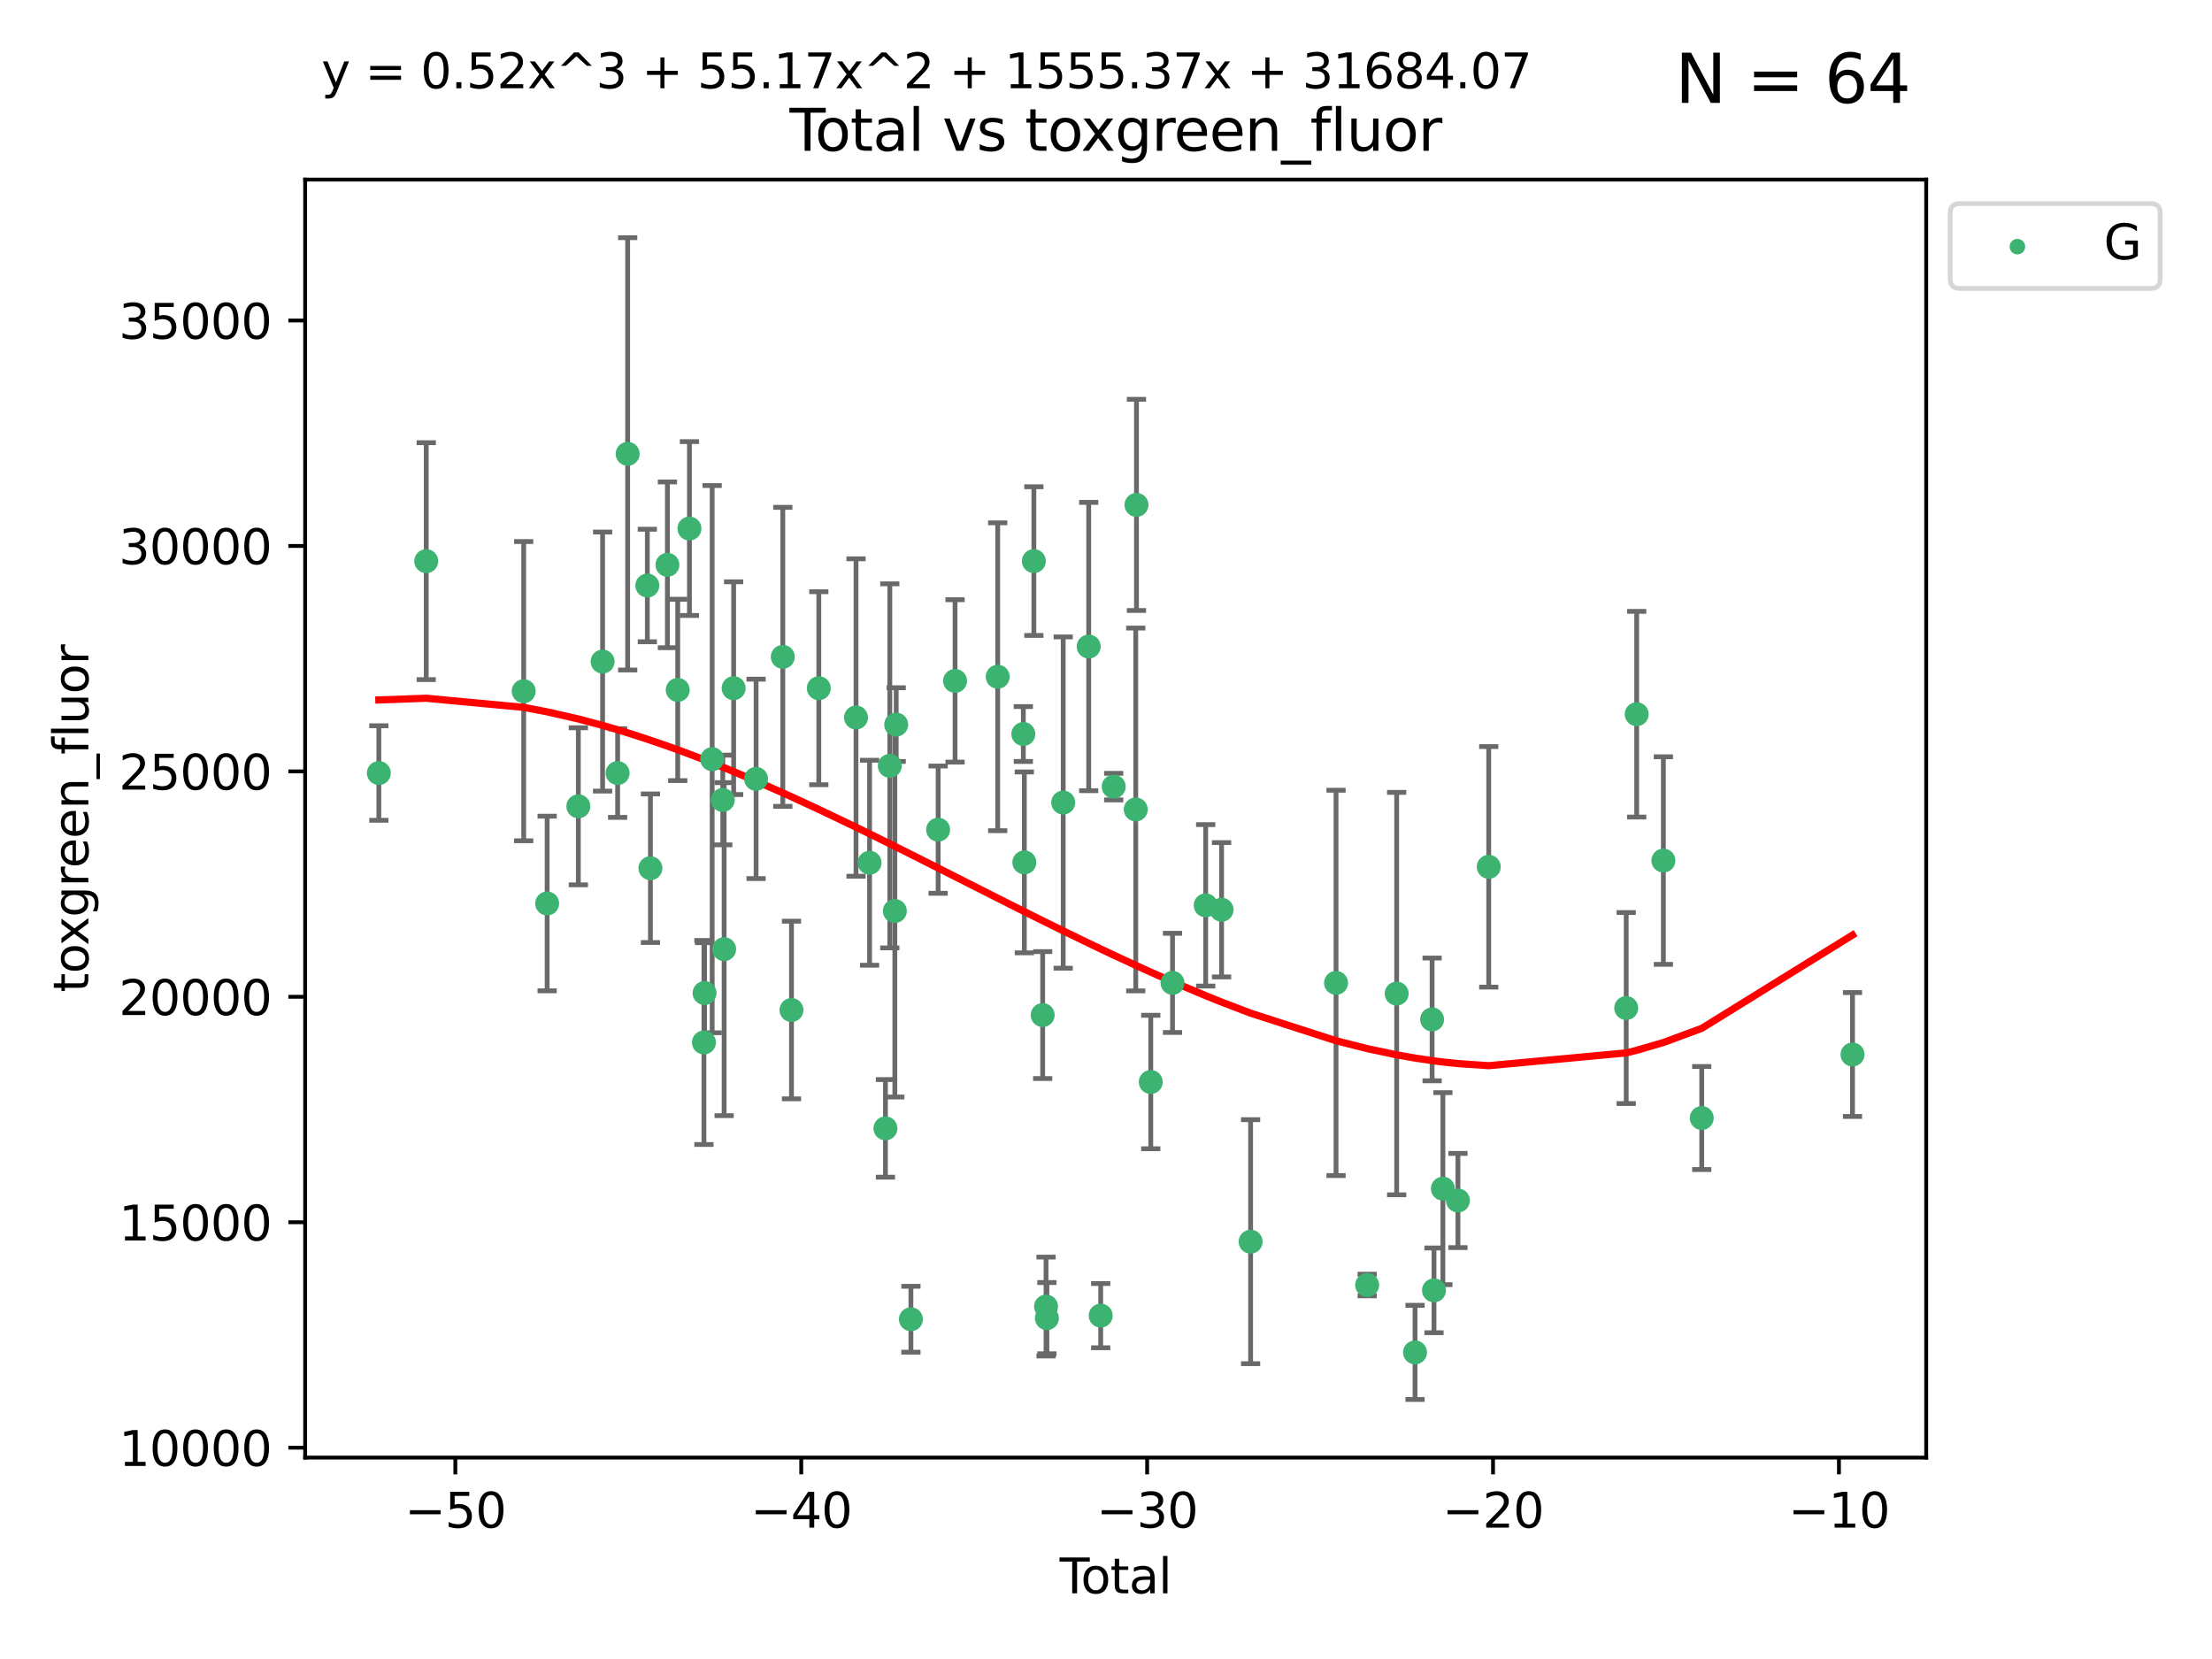 <?xml version="1.0" encoding="utf-8" standalone="no"?>
<!DOCTYPE svg PUBLIC "-//W3C//DTD SVG 1.1//EN"
  "http://www.w3.org/Graphics/SVG/1.1/DTD/svg11.dtd">
<svg xmlns:xlink="http://www.w3.org/1999/xlink" width="460.8pt" height="345.6pt" viewBox="0 0 460.8 345.6" xmlns="http://www.w3.org/2000/svg" version="1.1">
 <defs>
  <style type="text/css">*{stroke-linejoin: round; stroke-linecap: butt}</style>
 </defs>
 <g id="figure_1">
  <g id="patch_1">
   <path d="M 0 345.6 
L 460.8 345.6 
L 460.8 0 
L 0 0 
z
" style="fill: #ffffff"/>
  </g>
  <g id="axes_1">
   <g id="patch_2">
    <path d="M 63.571 303.64 
L 401.26 303.64 
L 401.26 37.411 
L 63.571 37.411 
z
" style="fill: #ffffff"/>
   </g>
   <g id="PathCollection_1">
    <defs>
     <path id="m515c42f119" d="M 0 1.118 
C 0.297 1.118 0.581 1 0.791 0.791 
C 1 0.581 1.118 0.297 1.118 0 
C 1.118 -0.297 1 -0.581 0.791 -0.791 
C 0.581 -1 0.297 -1.118 0 -1.118 
C -0.297 -1.118 -0.581 -1 -0.791 -0.791 
C -1 -0.581 -1.118 -0.297 -1.118 0 
C -1.118 0.297 -1 0.581 -0.791 0.791 
C -0.581 1 -0.297 1.118 0 1.118 
z
" style="stroke: #3cb371"/>
    </defs>
    <g clip-path="url(#pb392633371)">
     <use xlink:href="#m515c42f119" x="78.921" y="161.039" style="fill: #3cb371; stroke: #3cb371"/>
     <use xlink:href="#m515c42f119" x="88.792" y="116.899" style="fill: #3cb371; stroke: #3cb371"/>
     <use xlink:href="#m515c42f119" x="109.096" y="143.982" style="fill: #3cb371; stroke: #3cb371"/>
     <use xlink:href="#m515c42f119" x="113.98" y="188.213" style="fill: #3cb371; stroke: #3cb371"/>
     <use xlink:href="#m515c42f119" x="120.479" y="167.968" style="fill: #3cb371; stroke: #3cb371"/>
     <use xlink:href="#m515c42f119" x="125.533" y="137.816" style="fill: #3cb371; stroke: #3cb371"/>
     <use xlink:href="#m515c42f119" x="128.664" y="161.041" style="fill: #3cb371; stroke: #3cb371"/>
     <use xlink:href="#m515c42f119" x="130.755" y="94.542" style="fill: #3cb371; stroke: #3cb371"/>
     <use xlink:href="#m515c42f119" x="134.852" y="121.972" style="fill: #3cb371; stroke: #3cb371"/>
     <use xlink:href="#m515c42f119" x="135.497" y="180.864" style="fill: #3cb371; stroke: #3cb371"/>
     <use xlink:href="#m515c42f119" x="139.033" y="117.664" style="fill: #3cb371; stroke: #3cb371"/>
     <use xlink:href="#m515c42f119" x="141.185" y="143.724" style="fill: #3cb371; stroke: #3cb371"/>
     <use xlink:href="#m515c42f119" x="143.623" y="110.105" style="fill: #3cb371; stroke: #3cb371"/>
     <use xlink:href="#m515c42f119" x="146.642" y="217.164" style="fill: #3cb371; stroke: #3cb371"/>
     <use xlink:href="#m515c42f119" x="146.775" y="206.869" style="fill: #3cb371; stroke: #3cb371"/>
     <use xlink:href="#m515c42f119" x="148.358" y="158.144" style="fill: #3cb371; stroke: #3cb371"/>
     <use xlink:href="#m515c42f119" x="150.568" y="166.652" style="fill: #3cb371; stroke: #3cb371"/>
     <use xlink:href="#m515c42f119" x="150.85" y="197.724" style="fill: #3cb371; stroke: #3cb371"/>
     <use xlink:href="#m515c42f119" x="152.831" y="143.36" style="fill: #3cb371; stroke: #3cb371"/>
     <use xlink:href="#m515c42f119" x="157.504" y="162.255" style="fill: #3cb371; stroke: #3cb371"/>
     <use xlink:href="#m515c42f119" x="163.072" y="136.833" style="fill: #3cb371; stroke: #3cb371"/>
     <use xlink:href="#m515c42f119" x="164.88" y="210.406" style="fill: #3cb371; stroke: #3cb371"/>
     <use xlink:href="#m515c42f119" x="170.572" y="143.369" style="fill: #3cb371; stroke: #3cb371"/>
     <use xlink:href="#m515c42f119" x="178.327" y="149.472" style="fill: #3cb371; stroke: #3cb371"/>
     <use xlink:href="#m515c42f119" x="181.15" y="179.722" style="fill: #3cb371; stroke: #3cb371"/>
     <use xlink:href="#m515c42f119" x="184.453" y="235.06" style="fill: #3cb371; stroke: #3cb371"/>
     <use xlink:href="#m515c42f119" x="185.362" y="159.539" style="fill: #3cb371; stroke: #3cb371"/>
     <use xlink:href="#m515c42f119" x="186.412" y="189.78" style="fill: #3cb371; stroke: #3cb371"/>
     <use xlink:href="#m515c42f119" x="186.695" y="150.945" style="fill: #3cb371; stroke: #3cb371"/>
     <use xlink:href="#m515c42f119" x="189.76" y="274.823" style="fill: #3cb371; stroke: #3cb371"/>
     <use xlink:href="#m515c42f119" x="195.43" y="172.835" style="fill: #3cb371; stroke: #3cb371"/>
     <use xlink:href="#m515c42f119" x="198.955" y="141.845" style="fill: #3cb371; stroke: #3cb371"/>
     <use xlink:href="#m515c42f119" x="207.84" y="140.981" style="fill: #3cb371; stroke: #3cb371"/>
     <use xlink:href="#m515c42f119" x="213.179" y="152.91" style="fill: #3cb371; stroke: #3cb371"/>
     <use xlink:href="#m515c42f119" x="213.387" y="179.653" style="fill: #3cb371; stroke: #3cb371"/>
     <use xlink:href="#m515c42f119" x="215.374" y="116.889" style="fill: #3cb371; stroke: #3cb371"/>
     <use xlink:href="#m515c42f119" x="217.208" y="211.457" style="fill: #3cb371; stroke: #3cb371"/>
     <use xlink:href="#m515c42f119" x="217.909" y="272.174" style="fill: #3cb371; stroke: #3cb371"/>
     <use xlink:href="#m515c42f119" x="218.09" y="274.596" style="fill: #3cb371; stroke: #3cb371"/>
     <use xlink:href="#m515c42f119" x="221.485" y="167.187" style="fill: #3cb371; stroke: #3cb371"/>
     <use xlink:href="#m515c42f119" x="226.798" y="134.684" style="fill: #3cb371; stroke: #3cb371"/>
     <use xlink:href="#m515c42f119" x="229.297" y="274.072" style="fill: #3cb371; stroke: #3cb371"/>
     <use xlink:href="#m515c42f119" x="232.007" y="163.87" style="fill: #3cb371; stroke: #3cb371"/>
     <use xlink:href="#m515c42f119" x="236.597" y="168.626" style="fill: #3cb371; stroke: #3cb371"/>
     <use xlink:href="#m515c42f119" x="236.748" y="105.18" style="fill: #3cb371; stroke: #3cb371"/>
     <use xlink:href="#m515c42f119" x="239.724" y="225.4" style="fill: #3cb371; stroke: #3cb371"/>
     <use xlink:href="#m515c42f119" x="244.258" y="204.751" style="fill: #3cb371; stroke: #3cb371"/>
     <use xlink:href="#m515c42f119" x="251.167" y="188.597" style="fill: #3cb371; stroke: #3cb371"/>
     <use xlink:href="#m515c42f119" x="254.476" y="189.52" style="fill: #3cb371; stroke: #3cb371"/>
     <use xlink:href="#m515c42f119" x="260.526" y="258.664" style="fill: #3cb371; stroke: #3cb371"/>
     <use xlink:href="#m515c42f119" x="278.321" y="204.756" style="fill: #3cb371; stroke: #3cb371"/>
     <use xlink:href="#m515c42f119" x="284.806" y="267.696" style="fill: #3cb371; stroke: #3cb371"/>
     <use xlink:href="#m515c42f119" x="290.95" y="206.981" style="fill: #3cb371; stroke: #3cb371"/>
     <use xlink:href="#m515c42f119" x="294.777" y="281.73" style="fill: #3cb371; stroke: #3cb371"/>
     <use xlink:href="#m515c42f119" x="298.336" y="212.367" style="fill: #3cb371; stroke: #3cb371"/>
     <use xlink:href="#m515c42f119" x="298.726" y="268.801" style="fill: #3cb371; stroke: #3cb371"/>
     <use xlink:href="#m515c42f119" x="300.582" y="247.614" style="fill: #3cb371; stroke: #3cb371"/>
     <use xlink:href="#m515c42f119" x="303.715" y="250.087" style="fill: #3cb371; stroke: #3cb371"/>
     <use xlink:href="#m515c42f119" x="310.132" y="180.576" style="fill: #3cb371; stroke: #3cb371"/>
     <use xlink:href="#m515c42f119" x="338.77" y="209.993" style="fill: #3cb371; stroke: #3cb371"/>
     <use xlink:href="#m515c42f119" x="340.952" y="148.784" style="fill: #3cb371; stroke: #3cb371"/>
     <use xlink:href="#m515c42f119" x="346.513" y="179.271" style="fill: #3cb371; stroke: #3cb371"/>
     <use xlink:href="#m515c42f119" x="354.504" y="232.906" style="fill: #3cb371; stroke: #3cb371"/>
     <use xlink:href="#m515c42f119" x="385.911" y="219.674" style="fill: #3cb371; stroke: #3cb371"/>
    </g>
   </g>
   <g id="matplotlib.axis_1">
    <g id="xtick_1">
     <g id="line2d_1">
      <defs>
       <path id="m623e292bbf" d="M 0 0 
L 0 3.5 
" style="stroke: #000000; stroke-width: 0.8"/>
      </defs>
      <g>
       <use xlink:href="#m623e292bbf" x="94.856" y="303.64" style="stroke: #000000; stroke-width: 0.8"/>
      </g>
     </g>
     <g id="text_1">
      <!-- −50 -->
      <g transform="translate(84.304 318.238)scale(0.1 -0.1)">
       <defs>
        <path id="DejaVuSans-2212" d="M 678 2272 
L 4684 2272 
L 4684 1741 
L 678 1741 
L 678 2272 
z
" transform="scale(0.016)"/>
        <path id="DejaVuSans-35" d="M 691 4666 
L 3169 4666 
L 3169 4134 
L 1269 4134 
L 1269 2991 
Q 1406 3038 1543 3061 
Q 1681 3084 1819 3084 
Q 2600 3084 3056 2656 
Q 3513 2228 3513 1497 
Q 3513 744 3044 326 
Q 2575 -91 1722 -91 
Q 1428 -91 1123 -41 
Q 819 9 494 109 
L 494 744 
Q 775 591 1075 516 
Q 1375 441 1709 441 
Q 2250 441 2565 725 
Q 2881 1009 2881 1497 
Q 2881 1984 2565 2268 
Q 2250 2553 1709 2553 
Q 1456 2553 1204 2497 
Q 953 2441 691 2322 
L 691 4666 
z
" transform="scale(0.016)"/>
        <path id="DejaVuSans-30" d="M 2034 4250 
Q 1547 4250 1301 3770 
Q 1056 3291 1056 2328 
Q 1056 1369 1301 889 
Q 1547 409 2034 409 
Q 2525 409 2770 889 
Q 3016 1369 3016 2328 
Q 3016 3291 2770 3770 
Q 2525 4250 2034 4250 
z
M 2034 4750 
Q 2819 4750 3233 4129 
Q 3647 3509 3647 2328 
Q 3647 1150 3233 529 
Q 2819 -91 2034 -91 
Q 1250 -91 836 529 
Q 422 1150 422 2328 
Q 422 3509 836 4129 
Q 1250 4750 2034 4750 
z
" transform="scale(0.016)"/>
       </defs>
       <use xlink:href="#DejaVuSans-2212"/>
       <use xlink:href="#DejaVuSans-35" x="83.789"/>
       <use xlink:href="#DejaVuSans-30" x="147.412"/>
      </g>
     </g>
    </g>
    <g id="xtick_2">
     <g id="line2d_2">
      <g>
       <use xlink:href="#m623e292bbf" x="166.914" y="303.64" style="stroke: #000000; stroke-width: 0.8"/>
      </g>
     </g>
     <g id="text_2">
      <!-- −40 -->
      <g transform="translate(156.361 318.238)scale(0.1 -0.1)">
       <defs>
        <path id="DejaVuSans-34" d="M 2419 4116 
L 825 1625 
L 2419 1625 
L 2419 4116 
z
M 2253 4666 
L 3047 4666 
L 3047 1625 
L 3713 1625 
L 3713 1100 
L 3047 1100 
L 3047 0 
L 2419 0 
L 2419 1100 
L 313 1100 
L 313 1709 
L 2253 4666 
z
" transform="scale(0.016)"/>
       </defs>
       <use xlink:href="#DejaVuSans-2212"/>
       <use xlink:href="#DejaVuSans-34" x="83.789"/>
       <use xlink:href="#DejaVuSans-30" x="147.412"/>
      </g>
     </g>
    </g>
    <g id="xtick_3">
     <g id="line2d_3">
      <g>
       <use xlink:href="#m623e292bbf" x="238.971" y="303.64" style="stroke: #000000; stroke-width: 0.8"/>
      </g>
     </g>
     <g id="text_3">
      <!-- −30 -->
      <g transform="translate(228.419 318.238)scale(0.1 -0.1)">
       <defs>
        <path id="DejaVuSans-33" d="M 2597 2516 
Q 3050 2419 3304 2112 
Q 3559 1806 3559 1356 
Q 3559 666 3084 287 
Q 2609 -91 1734 -91 
Q 1441 -91 1130 -33 
Q 819 25 488 141 
L 488 750 
Q 750 597 1062 519 
Q 1375 441 1716 441 
Q 2309 441 2620 675 
Q 2931 909 2931 1356 
Q 2931 1769 2642 2001 
Q 2353 2234 1838 2234 
L 1294 2234 
L 1294 2753 
L 1863 2753 
Q 2328 2753 2575 2939 
Q 2822 3125 2822 3475 
Q 2822 3834 2567 4026 
Q 2313 4219 1838 4219 
Q 1578 4219 1281 4162 
Q 984 4106 628 3988 
L 628 4550 
Q 988 4650 1302 4700 
Q 1616 4750 1894 4750 
Q 2613 4750 3031 4423 
Q 3450 4097 3450 3541 
Q 3450 3153 3228 2886 
Q 3006 2619 2597 2516 
z
" transform="scale(0.016)"/>
       </defs>
       <use xlink:href="#DejaVuSans-2212"/>
       <use xlink:href="#DejaVuSans-33" x="83.789"/>
       <use xlink:href="#DejaVuSans-30" x="147.412"/>
      </g>
     </g>
    </g>
    <g id="xtick_4">
     <g id="line2d_4">
      <g>
       <use xlink:href="#m623e292bbf" x="311.029" y="303.64" style="stroke: #000000; stroke-width: 0.8"/>
      </g>
     </g>
     <g id="text_4">
      <!-- −20 -->
      <g transform="translate(300.476 318.238)scale(0.1 -0.1)">
       <defs>
        <path id="DejaVuSans-32" d="M 1228 531 
L 3431 531 
L 3431 0 
L 469 0 
L 469 531 
Q 828 903 1448 1529 
Q 2069 2156 2228 2338 
Q 2531 2678 2651 2914 
Q 2772 3150 2772 3378 
Q 2772 3750 2511 3984 
Q 2250 4219 1831 4219 
Q 1534 4219 1204 4116 
Q 875 4013 500 3803 
L 500 4441 
Q 881 4594 1212 4672 
Q 1544 4750 1819 4750 
Q 2544 4750 2975 4387 
Q 3406 4025 3406 3419 
Q 3406 3131 3298 2873 
Q 3191 2616 2906 2266 
Q 2828 2175 2409 1742 
Q 1991 1309 1228 531 
z
" transform="scale(0.016)"/>
       </defs>
       <use xlink:href="#DejaVuSans-2212"/>
       <use xlink:href="#DejaVuSans-32" x="83.789"/>
       <use xlink:href="#DejaVuSans-30" x="147.412"/>
      </g>
     </g>
    </g>
    <g id="xtick_5">
     <g id="line2d_5">
      <g>
       <use xlink:href="#m623e292bbf" x="383.086" y="303.64" style="stroke: #000000; stroke-width: 0.8"/>
      </g>
     </g>
     <g id="text_5">
      <!-- −10 -->
      <g transform="translate(372.534 318.238)scale(0.1 -0.1)">
       <defs>
        <path id="DejaVuSans-31" d="M 794 531 
L 1825 531 
L 1825 4091 
L 703 3866 
L 703 4441 
L 1819 4666 
L 2450 4666 
L 2450 531 
L 3481 531 
L 3481 0 
L 794 0 
L 794 531 
z
" transform="scale(0.016)"/>
       </defs>
       <use xlink:href="#DejaVuSans-2212"/>
       <use xlink:href="#DejaVuSans-31" x="83.789"/>
       <use xlink:href="#DejaVuSans-30" x="147.412"/>
      </g>
     </g>
    </g>
    <g id="text_6">
     <!-- Total -->
     <g transform="translate(220.739 331.917)scale(0.1 -0.1)">
      <defs>
       <path id="DejaVuSans-54" d="M -19 4666 
L 3928 4666 
L 3928 4134 
L 2272 4134 
L 2272 0 
L 1638 0 
L 1638 4134 
L -19 4134 
L -19 4666 
z
" transform="scale(0.016)"/>
       <path id="DejaVuSans-6f" d="M 1959 3097 
Q 1497 3097 1228 2736 
Q 959 2375 959 1747 
Q 959 1119 1226 758 
Q 1494 397 1959 397 
Q 2419 397 2687 759 
Q 2956 1122 2956 1747 
Q 2956 2369 2687 2733 
Q 2419 3097 1959 3097 
z
M 1959 3584 
Q 2709 3584 3137 3096 
Q 3566 2609 3566 1747 
Q 3566 888 3137 398 
Q 2709 -91 1959 -91 
Q 1206 -91 779 398 
Q 353 888 353 1747 
Q 353 2609 779 3096 
Q 1206 3584 1959 3584 
z
" transform="scale(0.016)"/>
       <path id="DejaVuSans-74" d="M 1172 4494 
L 1172 3500 
L 2356 3500 
L 2356 3053 
L 1172 3053 
L 1172 1153 
Q 1172 725 1289 603 
Q 1406 481 1766 481 
L 2356 481 
L 2356 0 
L 1766 0 
Q 1100 0 847 248 
Q 594 497 594 1153 
L 594 3053 
L 172 3053 
L 172 3500 
L 594 3500 
L 594 4494 
L 1172 4494 
z
" transform="scale(0.016)"/>
       <path id="DejaVuSans-61" d="M 2194 1759 
Q 1497 1759 1228 1600 
Q 959 1441 959 1056 
Q 959 750 1161 570 
Q 1363 391 1709 391 
Q 2188 391 2477 730 
Q 2766 1069 2766 1631 
L 2766 1759 
L 2194 1759 
z
M 3341 1997 
L 3341 0 
L 2766 0 
L 2766 531 
Q 2569 213 2275 61 
Q 1981 -91 1556 -91 
Q 1019 -91 701 211 
Q 384 513 384 1019 
Q 384 1609 779 1909 
Q 1175 2209 1959 2209 
L 2766 2209 
L 2766 2266 
Q 2766 2663 2505 2880 
Q 2244 3097 1772 3097 
Q 1472 3097 1187 3025 
Q 903 2953 641 2809 
L 641 3341 
Q 956 3463 1253 3523 
Q 1550 3584 1831 3584 
Q 2591 3584 2966 3190 
Q 3341 2797 3341 1997 
z
" transform="scale(0.016)"/>
       <path id="DejaVuSans-6c" d="M 603 4863 
L 1178 4863 
L 1178 0 
L 603 0 
L 603 4863 
z
" transform="scale(0.016)"/>
      </defs>
      <use xlink:href="#DejaVuSans-54"/>
      <use xlink:href="#DejaVuSans-6f" x="44.084"/>
      <use xlink:href="#DejaVuSans-74" x="105.266"/>
      <use xlink:href="#DejaVuSans-61" x="144.475"/>
      <use xlink:href="#DejaVuSans-6c" x="205.754"/>
     </g>
    </g>
   </g>
   <g id="matplotlib.axis_2">
    <g id="ytick_1">
     <g id="line2d_6">
      <defs>
       <path id="ma95c64c283" d="M 0 0 
L -3.5 0 
" style="stroke: #000000; stroke-width: 0.8"/>
      </defs>
      <g>
       <use xlink:href="#ma95c64c283" x="63.571" y="301.578" style="stroke: #000000; stroke-width: 0.8"/>
      </g>
     </g>
     <g id="text_7">
      <!-- 10000 -->
      <g transform="translate(24.759 305.377)scale(0.1 -0.1)">
       <use xlink:href="#DejaVuSans-31"/>
       <use xlink:href="#DejaVuSans-30" x="63.623"/>
       <use xlink:href="#DejaVuSans-30" x="127.246"/>
       <use xlink:href="#DejaVuSans-30" x="190.869"/>
       <use xlink:href="#DejaVuSans-30" x="254.492"/>
      </g>
     </g>
    </g>
    <g id="ytick_2">
     <g id="line2d_7">
      <g>
       <use xlink:href="#ma95c64c283" x="63.571" y="254.616" style="stroke: #000000; stroke-width: 0.8"/>
      </g>
     </g>
     <g id="text_8">
      <!-- 15000 -->
      <g transform="translate(24.759 258.415)scale(0.1 -0.1)">
       <use xlink:href="#DejaVuSans-31"/>
       <use xlink:href="#DejaVuSans-35" x="63.623"/>
       <use xlink:href="#DejaVuSans-30" x="127.246"/>
       <use xlink:href="#DejaVuSans-30" x="190.869"/>
       <use xlink:href="#DejaVuSans-30" x="254.492"/>
      </g>
     </g>
    </g>
    <g id="ytick_3">
     <g id="line2d_8">
      <g>
       <use xlink:href="#ma95c64c283" x="63.571" y="207.654" style="stroke: #000000; stroke-width: 0.8"/>
      </g>
     </g>
     <g id="text_9">
      <!-- 20000 -->
      <g transform="translate(24.759 211.453)scale(0.1 -0.1)">
       <use xlink:href="#DejaVuSans-32"/>
       <use xlink:href="#DejaVuSans-30" x="63.623"/>
       <use xlink:href="#DejaVuSans-30" x="127.246"/>
       <use xlink:href="#DejaVuSans-30" x="190.869"/>
       <use xlink:href="#DejaVuSans-30" x="254.492"/>
      </g>
     </g>
    </g>
    <g id="ytick_4">
     <g id="line2d_9">
      <g>
       <use xlink:href="#ma95c64c283" x="63.571" y="160.692" style="stroke: #000000; stroke-width: 0.8"/>
      </g>
     </g>
     <g id="text_10">
      <!-- 25000 -->
      <g transform="translate(24.759 164.491)scale(0.1 -0.1)">
       <use xlink:href="#DejaVuSans-32"/>
       <use xlink:href="#DejaVuSans-35" x="63.623"/>
       <use xlink:href="#DejaVuSans-30" x="127.246"/>
       <use xlink:href="#DejaVuSans-30" x="190.869"/>
       <use xlink:href="#DejaVuSans-30" x="254.492"/>
      </g>
     </g>
    </g>
    <g id="ytick_5">
     <g id="line2d_10">
      <g>
       <use xlink:href="#ma95c64c283" x="63.571" y="113.729" style="stroke: #000000; stroke-width: 0.8"/>
      </g>
     </g>
     <g id="text_11">
      <!-- 30000 -->
      <g transform="translate(24.759 117.529)scale(0.1 -0.1)">
       <use xlink:href="#DejaVuSans-33"/>
       <use xlink:href="#DejaVuSans-30" x="63.623"/>
       <use xlink:href="#DejaVuSans-30" x="127.246"/>
       <use xlink:href="#DejaVuSans-30" x="190.869"/>
       <use xlink:href="#DejaVuSans-30" x="254.492"/>
      </g>
     </g>
    </g>
    <g id="ytick_6">
     <g id="line2d_11">
      <g>
       <use xlink:href="#ma95c64c283" x="63.571" y="66.767" style="stroke: #000000; stroke-width: 0.8"/>
      </g>
     </g>
     <g id="text_12">
      <!-- 35000 -->
      <g transform="translate(24.759 70.567)scale(0.1 -0.1)">
       <use xlink:href="#DejaVuSans-33"/>
       <use xlink:href="#DejaVuSans-35" x="63.623"/>
       <use xlink:href="#DejaVuSans-30" x="127.246"/>
       <use xlink:href="#DejaVuSans-30" x="190.869"/>
       <use xlink:href="#DejaVuSans-30" x="254.492"/>
      </g>
     </g>
    </g>
    <g id="text_13">
     <!-- toxgreen_fluor -->
     <g transform="translate(18.401 206.72)rotate(-90)scale(0.1 -0.1)">
      <defs>
       <path id="DejaVuSans-78" d="M 3513 3500 
L 2247 1797 
L 3578 0 
L 2900 0 
L 1881 1375 
L 863 0 
L 184 0 
L 1544 1831 
L 300 3500 
L 978 3500 
L 1906 2253 
L 2834 3500 
L 3513 3500 
z
" transform="scale(0.016)"/>
       <path id="DejaVuSans-67" d="M 2906 1791 
Q 2906 2416 2648 2759 
Q 2391 3103 1925 3103 
Q 1463 3103 1205 2759 
Q 947 2416 947 1791 
Q 947 1169 1205 825 
Q 1463 481 1925 481 
Q 2391 481 2648 825 
Q 2906 1169 2906 1791 
z
M 3481 434 
Q 3481 -459 3084 -895 
Q 2688 -1331 1869 -1331 
Q 1566 -1331 1297 -1286 
Q 1028 -1241 775 -1147 
L 775 -588 
Q 1028 -725 1275 -790 
Q 1522 -856 1778 -856 
Q 2344 -856 2625 -561 
Q 2906 -266 2906 331 
L 2906 616 
Q 2728 306 2450 153 
Q 2172 0 1784 0 
Q 1141 0 747 490 
Q 353 981 353 1791 
Q 353 2603 747 3093 
Q 1141 3584 1784 3584 
Q 2172 3584 2450 3431 
Q 2728 3278 2906 2969 
L 2906 3500 
L 3481 3500 
L 3481 434 
z
" transform="scale(0.016)"/>
       <path id="DejaVuSans-72" d="M 2631 2963 
Q 2534 3019 2420 3045 
Q 2306 3072 2169 3072 
Q 1681 3072 1420 2755 
Q 1159 2438 1159 1844 
L 1159 0 
L 581 0 
L 581 3500 
L 1159 3500 
L 1159 2956 
Q 1341 3275 1631 3429 
Q 1922 3584 2338 3584 
Q 2397 3584 2469 3576 
Q 2541 3569 2628 3553 
L 2631 2963 
z
" transform="scale(0.016)"/>
       <path id="DejaVuSans-65" d="M 3597 1894 
L 3597 1613 
L 953 1613 
Q 991 1019 1311 708 
Q 1631 397 2203 397 
Q 2534 397 2845 478 
Q 3156 559 3463 722 
L 3463 178 
Q 3153 47 2828 -22 
Q 2503 -91 2169 -91 
Q 1331 -91 842 396 
Q 353 884 353 1716 
Q 353 2575 817 3079 
Q 1281 3584 2069 3584 
Q 2775 3584 3186 3129 
Q 3597 2675 3597 1894 
z
M 3022 2063 
Q 3016 2534 2758 2815 
Q 2500 3097 2075 3097 
Q 1594 3097 1305 2825 
Q 1016 2553 972 2059 
L 3022 2063 
z
" transform="scale(0.016)"/>
       <path id="DejaVuSans-6e" d="M 3513 2113 
L 3513 0 
L 2938 0 
L 2938 2094 
Q 2938 2591 2744 2837 
Q 2550 3084 2163 3084 
Q 1697 3084 1428 2787 
Q 1159 2491 1159 1978 
L 1159 0 
L 581 0 
L 581 3500 
L 1159 3500 
L 1159 2956 
Q 1366 3272 1645 3428 
Q 1925 3584 2291 3584 
Q 2894 3584 3203 3211 
Q 3513 2838 3513 2113 
z
" transform="scale(0.016)"/>
       <path id="DejaVuSans-5f" d="M 3263 -1063 
L 3263 -1509 
L -63 -1509 
L -63 -1063 
L 3263 -1063 
z
" transform="scale(0.016)"/>
       <path id="DejaVuSans-66" d="M 2375 4863 
L 2375 4384 
L 1825 4384 
Q 1516 4384 1395 4259 
Q 1275 4134 1275 3809 
L 1275 3500 
L 2222 3500 
L 2222 3053 
L 1275 3053 
L 1275 0 
L 697 0 
L 697 3053 
L 147 3053 
L 147 3500 
L 697 3500 
L 697 3744 
Q 697 4328 969 4595 
Q 1241 4863 1831 4863 
L 2375 4863 
z
" transform="scale(0.016)"/>
       <path id="DejaVuSans-75" d="M 544 1381 
L 544 3500 
L 1119 3500 
L 1119 1403 
Q 1119 906 1312 657 
Q 1506 409 1894 409 
Q 2359 409 2629 706 
Q 2900 1003 2900 1516 
L 2900 3500 
L 3475 3500 
L 3475 0 
L 2900 0 
L 2900 538 
Q 2691 219 2414 64 
Q 2138 -91 1772 -91 
Q 1169 -91 856 284 
Q 544 659 544 1381 
z
M 1991 3584 
L 1991 3584 
z
" transform="scale(0.016)"/>
      </defs>
      <use xlink:href="#DejaVuSans-74"/>
      <use xlink:href="#DejaVuSans-6f" x="39.209"/>
      <use xlink:href="#DejaVuSans-78" x="97.266"/>
      <use xlink:href="#DejaVuSans-67" x="156.445"/>
      <use xlink:href="#DejaVuSans-72" x="219.922"/>
      <use xlink:href="#DejaVuSans-65" x="258.785"/>
      <use xlink:href="#DejaVuSans-65" x="320.309"/>
      <use xlink:href="#DejaVuSans-6e" x="381.832"/>
      <use xlink:href="#DejaVuSans-5f" x="445.211"/>
      <use xlink:href="#DejaVuSans-66" x="495.211"/>
      <use xlink:href="#DejaVuSans-6c" x="530.416"/>
      <use xlink:href="#DejaVuSans-75" x="558.199"/>
      <use xlink:href="#DejaVuSans-6f" x="621.578"/>
      <use xlink:href="#DejaVuSans-72" x="682.76"/>
     </g>
    </g>
   </g>
   <g id="LineCollection_1">
    <path d="M 78.921 170.885 
L 78.921 151.192 
" clip-path="url(#pb392633371)" style="fill: none; stroke: #696969"/>
    <path d="M 88.792 141.575 
L 88.792 92.223 
" clip-path="url(#pb392633371)" style="fill: none; stroke: #696969"/>
    <path d="M 109.096 175.149 
L 109.096 112.815 
" clip-path="url(#pb392633371)" style="fill: none; stroke: #696969"/>
    <path d="M 113.98 206.402 
L 113.98 170.023 
" clip-path="url(#pb392633371)" style="fill: none; stroke: #696969"/>
    <path d="M 120.479 184.328 
L 120.479 151.608 
" clip-path="url(#pb392633371)" style="fill: none; stroke: #696969"/>
    <path d="M 125.533 164.801 
L 125.533 110.832 
" clip-path="url(#pb392633371)" style="fill: none; stroke: #696969"/>
    <path d="M 128.664 170.274 
L 128.664 151.808 
" clip-path="url(#pb392633371)" style="fill: none; stroke: #696969"/>
    <path d="M 130.755 139.571 
L 130.755 49.513 
" clip-path="url(#pb392633371)" style="fill: none; stroke: #696969"/>
    <path d="M 134.852 133.695 
L 134.852 110.249 
" clip-path="url(#pb392633371)" style="fill: none; stroke: #696969"/>
    <path d="M 135.497 196.341 
L 135.497 165.387 
" clip-path="url(#pb392633371)" style="fill: none; stroke: #696969"/>
    <path d="M 139.033 134.93 
L 139.033 100.399 
" clip-path="url(#pb392633371)" style="fill: none; stroke: #696969"/>
    <path d="M 141.185 162.616 
L 141.185 124.833 
" clip-path="url(#pb392633371)" style="fill: none; stroke: #696969"/>
    <path d="M 143.623 128.214 
L 143.623 91.996 
" clip-path="url(#pb392633371)" style="fill: none; stroke: #696969"/>
    <path d="M 146.642 238.415 
L 146.642 195.914 
" clip-path="url(#pb392633371)" style="fill: none; stroke: #696969"/>
    <path d="M 146.775 217.365 
L 146.775 196.373 
" clip-path="url(#pb392633371)" style="fill: none; stroke: #696969"/>
    <path d="M 148.358 215.141 
L 148.358 101.147 
" clip-path="url(#pb392633371)" style="fill: none; stroke: #696969"/>
    <path d="M 150.568 175.996 
L 150.568 157.309 
" clip-path="url(#pb392633371)" style="fill: none; stroke: #696969"/>
    <path d="M 150.85 232.41 
L 150.85 163.038 
" clip-path="url(#pb392633371)" style="fill: none; stroke: #696969"/>
    <path d="M 152.831 165.519 
L 152.831 121.2 
" clip-path="url(#pb392633371)" style="fill: none; stroke: #696969"/>
    <path d="M 157.504 183.026 
L 157.504 141.483 
" clip-path="url(#pb392633371)" style="fill: none; stroke: #696969"/>
    <path d="M 163.072 167.979 
L 163.072 105.687 
" clip-path="url(#pb392633371)" style="fill: none; stroke: #696969"/>
    <path d="M 164.88 228.91 
L 164.88 191.903 
" clip-path="url(#pb392633371)" style="fill: none; stroke: #696969"/>
    <path d="M 170.572 163.475 
L 170.572 123.263 
" clip-path="url(#pb392633371)" style="fill: none; stroke: #696969"/>
    <path d="M 178.327 182.531 
L 178.327 116.413 
" clip-path="url(#pb392633371)" style="fill: none; stroke: #696969"/>
    <path d="M 181.15 201.075 
L 181.15 158.37 
" clip-path="url(#pb392633371)" style="fill: none; stroke: #696969"/>
    <path d="M 184.453 245.225 
L 184.453 224.894 
" clip-path="url(#pb392633371)" style="fill: none; stroke: #696969"/>
    <path d="M 185.362 197.459 
L 185.362 121.619 
" clip-path="url(#pb392633371)" style="fill: none; stroke: #696969"/>
    <path d="M 186.412 228.527 
L 186.412 151.033 
" clip-path="url(#pb392633371)" style="fill: none; stroke: #696969"/>
    <path d="M 186.695 158.623 
L 186.695 143.267 
" clip-path="url(#pb392633371)" style="fill: none; stroke: #696969"/>
    <path d="M 189.76 281.687 
L 189.76 267.959 
" clip-path="url(#pb392633371)" style="fill: none; stroke: #696969"/>
    <path d="M 195.43 186.089 
L 195.43 159.581 
" clip-path="url(#pb392633371)" style="fill: none; stroke: #696969"/>
    <path d="M 198.955 158.76 
L 198.955 124.93 
" clip-path="url(#pb392633371)" style="fill: none; stroke: #696969"/>
    <path d="M 207.84 173.044 
L 207.84 108.918 
" clip-path="url(#pb392633371)" style="fill: none; stroke: #696969"/>
    <path d="M 213.179 158.625 
L 213.179 147.195 
" clip-path="url(#pb392633371)" style="fill: none; stroke: #696969"/>
    <path d="M 213.387 198.492 
L 213.387 160.814 
" clip-path="url(#pb392633371)" style="fill: none; stroke: #696969"/>
    <path d="M 215.374 132.376 
L 215.374 101.402 
" clip-path="url(#pb392633371)" style="fill: none; stroke: #696969"/>
    <path d="M 217.208 224.679 
L 217.208 198.235 
" clip-path="url(#pb392633371)" style="fill: none; stroke: #696969"/>
    <path d="M 217.909 282.475 
L 217.909 261.873 
" clip-path="url(#pb392633371)" style="fill: none; stroke: #696969"/>
    <path d="M 218.09 282.014 
L 218.09 267.178 
" clip-path="url(#pb392633371)" style="fill: none; stroke: #696969"/>
    <path d="M 221.485 201.691 
L 221.485 132.683 
" clip-path="url(#pb392633371)" style="fill: none; stroke: #696969"/>
    <path d="M 226.798 164.712 
L 226.798 104.655 
" clip-path="url(#pb392633371)" style="fill: none; stroke: #696969"/>
    <path d="M 229.297 280.762 
L 229.297 267.382 
" clip-path="url(#pb392633371)" style="fill: none; stroke: #696969"/>
    <path d="M 232.007 166.637 
L 232.007 161.103 
" clip-path="url(#pb392633371)" style="fill: none; stroke: #696969"/>
    <path d="M 236.597 206.42 
L 236.597 130.833 
" clip-path="url(#pb392633371)" style="fill: none; stroke: #696969"/>
    <path d="M 236.748 127.172 
L 236.748 83.187 
" clip-path="url(#pb392633371)" style="fill: none; stroke: #696969"/>
    <path d="M 239.724 239.301 
L 239.724 211.499 
" clip-path="url(#pb392633371)" style="fill: none; stroke: #696969"/>
    <path d="M 244.258 215.081 
L 244.258 194.421 
" clip-path="url(#pb392633371)" style="fill: none; stroke: #696969"/>
    <path d="M 251.167 205.411 
L 251.167 171.782 
" clip-path="url(#pb392633371)" style="fill: none; stroke: #696969"/>
    <path d="M 254.476 203.512 
L 254.476 175.527 
" clip-path="url(#pb392633371)" style="fill: none; stroke: #696969"/>
    <path d="M 260.526 284.078 
L 260.526 233.25 
" clip-path="url(#pb392633371)" style="fill: none; stroke: #696969"/>
    <path d="M 278.321 244.888 
L 278.321 164.624 
" clip-path="url(#pb392633371)" style="fill: none; stroke: #696969"/>
    <path d="M 284.806 269.949 
L 284.806 265.442 
" clip-path="url(#pb392633371)" style="fill: none; stroke: #696969"/>
    <path d="M 290.95 248.897 
L 290.95 165.065 
" clip-path="url(#pb392633371)" style="fill: none; stroke: #696969"/>
    <path d="M 294.777 291.539 
L 294.777 271.921 
" clip-path="url(#pb392633371)" style="fill: none; stroke: #696969"/>
    <path d="M 298.336 225.155 
L 298.336 199.579 
" clip-path="url(#pb392633371)" style="fill: none; stroke: #696969"/>
    <path d="M 298.726 277.626 
L 298.726 259.976 
" clip-path="url(#pb392633371)" style="fill: none; stroke: #696969"/>
    <path d="M 300.582 267.612 
L 300.582 227.616 
" clip-path="url(#pb392633371)" style="fill: none; stroke: #696969"/>
    <path d="M 303.715 259.894 
L 303.715 240.28 
" clip-path="url(#pb392633371)" style="fill: none; stroke: #696969"/>
    <path d="M 310.132 205.632 
L 310.132 155.521 
" clip-path="url(#pb392633371)" style="fill: none; stroke: #696969"/>
    <path d="M 338.77 229.887 
L 338.77 190.098 
" clip-path="url(#pb392633371)" style="fill: none; stroke: #696969"/>
    <path d="M 340.952 170.205 
L 340.952 127.362 
" clip-path="url(#pb392633371)" style="fill: none; stroke: #696969"/>
    <path d="M 346.513 200.889 
L 346.513 157.654 
" clip-path="url(#pb392633371)" style="fill: none; stroke: #696969"/>
    <path d="M 354.504 243.636 
L 354.504 222.176 
" clip-path="url(#pb392633371)" style="fill: none; stroke: #696969"/>
    <path d="M 385.911 232.575 
L 385.911 206.772 
" clip-path="url(#pb392633371)" style="fill: none; stroke: #696969"/>
   </g>
   <g id="line2d_12">
    <defs>
     <path id="mabe9d2a011" d="M 2 0 
L -2 -0 
" style="stroke: #696969"/>
    </defs>
    <g clip-path="url(#pb392633371)">
     <use xlink:href="#mabe9d2a011" x="78.921" y="170.885" style="fill: #696969; stroke: #696969"/>
     <use xlink:href="#mabe9d2a011" x="88.792" y="141.575" style="fill: #696969; stroke: #696969"/>
     <use xlink:href="#mabe9d2a011" x="109.096" y="175.149" style="fill: #696969; stroke: #696969"/>
     <use xlink:href="#mabe9d2a011" x="113.98" y="206.402" style="fill: #696969; stroke: #696969"/>
     <use xlink:href="#mabe9d2a011" x="120.479" y="184.328" style="fill: #696969; stroke: #696969"/>
     <use xlink:href="#mabe9d2a011" x="125.533" y="164.801" style="fill: #696969; stroke: #696969"/>
     <use xlink:href="#mabe9d2a011" x="128.664" y="170.274" style="fill: #696969; stroke: #696969"/>
     <use xlink:href="#mabe9d2a011" x="130.755" y="139.571" style="fill: #696969; stroke: #696969"/>
     <use xlink:href="#mabe9d2a011" x="134.852" y="133.695" style="fill: #696969; stroke: #696969"/>
     <use xlink:href="#mabe9d2a011" x="135.497" y="196.341" style="fill: #696969; stroke: #696969"/>
     <use xlink:href="#mabe9d2a011" x="139.033" y="134.93" style="fill: #696969; stroke: #696969"/>
     <use xlink:href="#mabe9d2a011" x="141.185" y="162.616" style="fill: #696969; stroke: #696969"/>
     <use xlink:href="#mabe9d2a011" x="143.623" y="128.214" style="fill: #696969; stroke: #696969"/>
     <use xlink:href="#mabe9d2a011" x="146.642" y="238.415" style="fill: #696969; stroke: #696969"/>
     <use xlink:href="#mabe9d2a011" x="146.775" y="217.365" style="fill: #696969; stroke: #696969"/>
     <use xlink:href="#mabe9d2a011" x="148.358" y="215.141" style="fill: #696969; stroke: #696969"/>
     <use xlink:href="#mabe9d2a011" x="150.568" y="175.996" style="fill: #696969; stroke: #696969"/>
     <use xlink:href="#mabe9d2a011" x="150.85" y="232.41" style="fill: #696969; stroke: #696969"/>
     <use xlink:href="#mabe9d2a011" x="152.831" y="165.519" style="fill: #696969; stroke: #696969"/>
     <use xlink:href="#mabe9d2a011" x="157.504" y="183.026" style="fill: #696969; stroke: #696969"/>
     <use xlink:href="#mabe9d2a011" x="163.072" y="167.979" style="fill: #696969; stroke: #696969"/>
     <use xlink:href="#mabe9d2a011" x="164.88" y="228.91" style="fill: #696969; stroke: #696969"/>
     <use xlink:href="#mabe9d2a011" x="170.572" y="163.475" style="fill: #696969; stroke: #696969"/>
     <use xlink:href="#mabe9d2a011" x="178.327" y="182.531" style="fill: #696969; stroke: #696969"/>
     <use xlink:href="#mabe9d2a011" x="181.15" y="201.075" style="fill: #696969; stroke: #696969"/>
     <use xlink:href="#mabe9d2a011" x="184.453" y="245.225" style="fill: #696969; stroke: #696969"/>
     <use xlink:href="#mabe9d2a011" x="185.362" y="197.459" style="fill: #696969; stroke: #696969"/>
     <use xlink:href="#mabe9d2a011" x="186.412" y="228.527" style="fill: #696969; stroke: #696969"/>
     <use xlink:href="#mabe9d2a011" x="186.695" y="158.623" style="fill: #696969; stroke: #696969"/>
     <use xlink:href="#mabe9d2a011" x="189.76" y="281.687" style="fill: #696969; stroke: #696969"/>
     <use xlink:href="#mabe9d2a011" x="195.43" y="186.089" style="fill: #696969; stroke: #696969"/>
     <use xlink:href="#mabe9d2a011" x="198.955" y="158.76" style="fill: #696969; stroke: #696969"/>
     <use xlink:href="#mabe9d2a011" x="207.84" y="173.044" style="fill: #696969; stroke: #696969"/>
     <use xlink:href="#mabe9d2a011" x="213.179" y="158.625" style="fill: #696969; stroke: #696969"/>
     <use xlink:href="#mabe9d2a011" x="213.387" y="198.492" style="fill: #696969; stroke: #696969"/>
     <use xlink:href="#mabe9d2a011" x="215.374" y="132.376" style="fill: #696969; stroke: #696969"/>
     <use xlink:href="#mabe9d2a011" x="217.208" y="224.679" style="fill: #696969; stroke: #696969"/>
     <use xlink:href="#mabe9d2a011" x="217.909" y="282.475" style="fill: #696969; stroke: #696969"/>
     <use xlink:href="#mabe9d2a011" x="218.09" y="282.014" style="fill: #696969; stroke: #696969"/>
     <use xlink:href="#mabe9d2a011" x="221.485" y="201.691" style="fill: #696969; stroke: #696969"/>
     <use xlink:href="#mabe9d2a011" x="226.798" y="164.712" style="fill: #696969; stroke: #696969"/>
     <use xlink:href="#mabe9d2a011" x="229.297" y="280.762" style="fill: #696969; stroke: #696969"/>
     <use xlink:href="#mabe9d2a011" x="232.007" y="166.637" style="fill: #696969; stroke: #696969"/>
     <use xlink:href="#mabe9d2a011" x="236.597" y="206.42" style="fill: #696969; stroke: #696969"/>
     <use xlink:href="#mabe9d2a011" x="236.748" y="127.172" style="fill: #696969; stroke: #696969"/>
     <use xlink:href="#mabe9d2a011" x="239.724" y="239.301" style="fill: #696969; stroke: #696969"/>
     <use xlink:href="#mabe9d2a011" x="244.258" y="215.081" style="fill: #696969; stroke: #696969"/>
     <use xlink:href="#mabe9d2a011" x="251.167" y="205.411" style="fill: #696969; stroke: #696969"/>
     <use xlink:href="#mabe9d2a011" x="254.476" y="203.512" style="fill: #696969; stroke: #696969"/>
     <use xlink:href="#mabe9d2a011" x="260.526" y="284.078" style="fill: #696969; stroke: #696969"/>
     <use xlink:href="#mabe9d2a011" x="278.321" y="244.888" style="fill: #696969; stroke: #696969"/>
     <use xlink:href="#mabe9d2a011" x="284.806" y="269.949" style="fill: #696969; stroke: #696969"/>
     <use xlink:href="#mabe9d2a011" x="290.95" y="248.897" style="fill: #696969; stroke: #696969"/>
     <use xlink:href="#mabe9d2a011" x="294.777" y="291.539" style="fill: #696969; stroke: #696969"/>
     <use xlink:href="#mabe9d2a011" x="298.336" y="225.155" style="fill: #696969; stroke: #696969"/>
     <use xlink:href="#mabe9d2a011" x="298.726" y="277.626" style="fill: #696969; stroke: #696969"/>
     <use xlink:href="#mabe9d2a011" x="300.582" y="267.612" style="fill: #696969; stroke: #696969"/>
     <use xlink:href="#mabe9d2a011" x="303.715" y="259.894" style="fill: #696969; stroke: #696969"/>
     <use xlink:href="#mabe9d2a011" x="310.132" y="205.632" style="fill: #696969; stroke: #696969"/>
     <use xlink:href="#mabe9d2a011" x="338.77" y="229.887" style="fill: #696969; stroke: #696969"/>
     <use xlink:href="#mabe9d2a011" x="340.952" y="170.205" style="fill: #696969; stroke: #696969"/>
     <use xlink:href="#mabe9d2a011" x="346.513" y="200.889" style="fill: #696969; stroke: #696969"/>
     <use xlink:href="#mabe9d2a011" x="354.504" y="243.636" style="fill: #696969; stroke: #696969"/>
     <use xlink:href="#mabe9d2a011" x="385.911" y="232.575" style="fill: #696969; stroke: #696969"/>
    </g>
   </g>
   <g id="line2d_13">
    <g clip-path="url(#pb392633371)">
     <use xlink:href="#mabe9d2a011" x="78.921" y="151.192" style="fill: #696969; stroke: #696969"/>
     <use xlink:href="#mabe9d2a011" x="88.792" y="92.223" style="fill: #696969; stroke: #696969"/>
     <use xlink:href="#mabe9d2a011" x="109.096" y="112.815" style="fill: #696969; stroke: #696969"/>
     <use xlink:href="#mabe9d2a011" x="113.98" y="170.023" style="fill: #696969; stroke: #696969"/>
     <use xlink:href="#mabe9d2a011" x="120.479" y="151.608" style="fill: #696969; stroke: #696969"/>
     <use xlink:href="#mabe9d2a011" x="125.533" y="110.832" style="fill: #696969; stroke: #696969"/>
     <use xlink:href="#mabe9d2a011" x="128.664" y="151.808" style="fill: #696969; stroke: #696969"/>
     <use xlink:href="#mabe9d2a011" x="130.755" y="49.513" style="fill: #696969; stroke: #696969"/>
     <use xlink:href="#mabe9d2a011" x="134.852" y="110.249" style="fill: #696969; stroke: #696969"/>
     <use xlink:href="#mabe9d2a011" x="135.497" y="165.387" style="fill: #696969; stroke: #696969"/>
     <use xlink:href="#mabe9d2a011" x="139.033" y="100.399" style="fill: #696969; stroke: #696969"/>
     <use xlink:href="#mabe9d2a011" x="141.185" y="124.833" style="fill: #696969; stroke: #696969"/>
     <use xlink:href="#mabe9d2a011" x="143.623" y="91.996" style="fill: #696969; stroke: #696969"/>
     <use xlink:href="#mabe9d2a011" x="146.642" y="195.914" style="fill: #696969; stroke: #696969"/>
     <use xlink:href="#mabe9d2a011" x="146.775" y="196.373" style="fill: #696969; stroke: #696969"/>
     <use xlink:href="#mabe9d2a011" x="148.358" y="101.147" style="fill: #696969; stroke: #696969"/>
     <use xlink:href="#mabe9d2a011" x="150.568" y="157.309" style="fill: #696969; stroke: #696969"/>
     <use xlink:href="#mabe9d2a011" x="150.85" y="163.038" style="fill: #696969; stroke: #696969"/>
     <use xlink:href="#mabe9d2a011" x="152.831" y="121.2" style="fill: #696969; stroke: #696969"/>
     <use xlink:href="#mabe9d2a011" x="157.504" y="141.483" style="fill: #696969; stroke: #696969"/>
     <use xlink:href="#mabe9d2a011" x="163.072" y="105.687" style="fill: #696969; stroke: #696969"/>
     <use xlink:href="#mabe9d2a011" x="164.88" y="191.903" style="fill: #696969; stroke: #696969"/>
     <use xlink:href="#mabe9d2a011" x="170.572" y="123.263" style="fill: #696969; stroke: #696969"/>
     <use xlink:href="#mabe9d2a011" x="178.327" y="116.413" style="fill: #696969; stroke: #696969"/>
     <use xlink:href="#mabe9d2a011" x="181.15" y="158.37" style="fill: #696969; stroke: #696969"/>
     <use xlink:href="#mabe9d2a011" x="184.453" y="224.894" style="fill: #696969; stroke: #696969"/>
     <use xlink:href="#mabe9d2a011" x="185.362" y="121.619" style="fill: #696969; stroke: #696969"/>
     <use xlink:href="#mabe9d2a011" x="186.412" y="151.033" style="fill: #696969; stroke: #696969"/>
     <use xlink:href="#mabe9d2a011" x="186.695" y="143.267" style="fill: #696969; stroke: #696969"/>
     <use xlink:href="#mabe9d2a011" x="189.76" y="267.959" style="fill: #696969; stroke: #696969"/>
     <use xlink:href="#mabe9d2a011" x="195.43" y="159.581" style="fill: #696969; stroke: #696969"/>
     <use xlink:href="#mabe9d2a011" x="198.955" y="124.93" style="fill: #696969; stroke: #696969"/>
     <use xlink:href="#mabe9d2a011" x="207.84" y="108.918" style="fill: #696969; stroke: #696969"/>
     <use xlink:href="#mabe9d2a011" x="213.179" y="147.195" style="fill: #696969; stroke: #696969"/>
     <use xlink:href="#mabe9d2a011" x="213.387" y="160.814" style="fill: #696969; stroke: #696969"/>
     <use xlink:href="#mabe9d2a011" x="215.374" y="101.402" style="fill: #696969; stroke: #696969"/>
     <use xlink:href="#mabe9d2a011" x="217.208" y="198.235" style="fill: #696969; stroke: #696969"/>
     <use xlink:href="#mabe9d2a011" x="217.909" y="261.873" style="fill: #696969; stroke: #696969"/>
     <use xlink:href="#mabe9d2a011" x="218.09" y="267.178" style="fill: #696969; stroke: #696969"/>
     <use xlink:href="#mabe9d2a011" x="221.485" y="132.683" style="fill: #696969; stroke: #696969"/>
     <use xlink:href="#mabe9d2a011" x="226.798" y="104.655" style="fill: #696969; stroke: #696969"/>
     <use xlink:href="#mabe9d2a011" x="229.297" y="267.382" style="fill: #696969; stroke: #696969"/>
     <use xlink:href="#mabe9d2a011" x="232.007" y="161.103" style="fill: #696969; stroke: #696969"/>
     <use xlink:href="#mabe9d2a011" x="236.597" y="130.833" style="fill: #696969; stroke: #696969"/>
     <use xlink:href="#mabe9d2a011" x="236.748" y="83.187" style="fill: #696969; stroke: #696969"/>
     <use xlink:href="#mabe9d2a011" x="239.724" y="211.499" style="fill: #696969; stroke: #696969"/>
     <use xlink:href="#mabe9d2a011" x="244.258" y="194.421" style="fill: #696969; stroke: #696969"/>
     <use xlink:href="#mabe9d2a011" x="251.167" y="171.782" style="fill: #696969; stroke: #696969"/>
     <use xlink:href="#mabe9d2a011" x="254.476" y="175.527" style="fill: #696969; stroke: #696969"/>
     <use xlink:href="#mabe9d2a011" x="260.526" y="233.25" style="fill: #696969; stroke: #696969"/>
     <use xlink:href="#mabe9d2a011" x="278.321" y="164.624" style="fill: #696969; stroke: #696969"/>
     <use xlink:href="#mabe9d2a011" x="284.806" y="265.442" style="fill: #696969; stroke: #696969"/>
     <use xlink:href="#mabe9d2a011" x="290.95" y="165.065" style="fill: #696969; stroke: #696969"/>
     <use xlink:href="#mabe9d2a011" x="294.777" y="271.921" style="fill: #696969; stroke: #696969"/>
     <use xlink:href="#mabe9d2a011" x="298.336" y="199.579" style="fill: #696969; stroke: #696969"/>
     <use xlink:href="#mabe9d2a011" x="298.726" y="259.976" style="fill: #696969; stroke: #696969"/>
     <use xlink:href="#mabe9d2a011" x="300.582" y="227.616" style="fill: #696969; stroke: #696969"/>
     <use xlink:href="#mabe9d2a011" x="303.715" y="240.28" style="fill: #696969; stroke: #696969"/>
     <use xlink:href="#mabe9d2a011" x="310.132" y="155.521" style="fill: #696969; stroke: #696969"/>
     <use xlink:href="#mabe9d2a011" x="338.77" y="190.098" style="fill: #696969; stroke: #696969"/>
     <use xlink:href="#mabe9d2a011" x="340.952" y="127.362" style="fill: #696969; stroke: #696969"/>
     <use xlink:href="#mabe9d2a011" x="346.513" y="157.654" style="fill: #696969; stroke: #696969"/>
     <use xlink:href="#mabe9d2a011" x="354.504" y="222.176" style="fill: #696969; stroke: #696969"/>
     <use xlink:href="#mabe9d2a011" x="385.911" y="206.772" style="fill: #696969; stroke: #696969"/>
    </g>
   </g>
   <g id="line2d_14">
    <path d="M 78.921 145.811 
L 88.792 145.459 
L 109.096 147.36 
L 113.98 148.288 
L 120.479 149.775 
L 125.533 151.117 
L 128.664 152.026 
L 130.755 152.664 
L 134.852 153.984 
L 135.497 154.2 
L 139.033 155.422 
L 141.185 156.195 
L 143.623 157.098 
L 146.642 158.253 
L 146.775 158.305 
L 148.358 158.927 
L 150.568 159.813 
L 150.85 159.928 
L 152.831 160.741 
L 157.504 162.717 
L 163.072 165.169 
L 164.88 165.986 
L 170.572 168.616 
L 178.327 172.322 
L 181.15 173.701 
L 184.453 175.329 
L 185.362 175.78 
L 186.412 176.302 
L 186.695 176.443 
L 189.76 177.974 
L 195.43 180.829 
L 198.955 182.611 
L 207.84 187.107 
L 213.179 189.792 
L 213.387 189.896 
L 215.374 190.889 
L 217.208 191.801 
L 217.909 192.149 
L 218.09 192.238 
L 221.485 193.912 
L 226.798 196.492 
L 229.297 197.687 
L 232.007 198.968 
L 236.597 201.095 
L 236.748 201.164 
L 239.724 202.511 
L 244.258 204.511 
L 251.167 207.422 
L 254.476 208.752 
L 260.526 211.063 
L 278.321 216.805 
L 284.806 218.444 
L 290.95 219.742 
L 294.777 220.418 
L 298.336 220.949 
L 298.726 221.002 
L 300.582 221.235 
L 303.715 221.568 
L 310.132 222 
L 338.77 219.34 
L 340.952 218.797 
L 346.513 217.175 
L 354.504 214.223 
L 385.911 194.786 
" clip-path="url(#pb392633371)" style="fill: none; stroke: #ff0000; stroke-width: 1.5; stroke-linecap: square"/>
   </g>
   <g id="line2d_15">
    <defs>
     <path id="mf9019cb246" d="M 0 2 
C 0.53 2 1.039 1.789 1.414 1.414 
C 1.789 1.039 2 0.53 2 0 
C 2 -0.53 1.789 -1.039 1.414 -1.414 
C 1.039 -1.789 0.53 -2 0 -2 
C -0.53 -2 -1.039 -1.789 -1.414 -1.414 
C -1.789 -1.039 -2 -0.53 -2 0 
C -2 0.53 -1.789 1.039 -1.414 1.414 
C -1.039 1.789 -0.53 2 0 2 
z
" style="stroke: #3cb371"/>
    </defs>
    <g clip-path="url(#pb392633371)">
     <use xlink:href="#mf9019cb246" x="78.921" y="161.039" style="fill: #3cb371; stroke: #3cb371"/>
     <use xlink:href="#mf9019cb246" x="88.792" y="116.899" style="fill: #3cb371; stroke: #3cb371"/>
     <use xlink:href="#mf9019cb246" x="109.096" y="143.982" style="fill: #3cb371; stroke: #3cb371"/>
     <use xlink:href="#mf9019cb246" x="113.98" y="188.213" style="fill: #3cb371; stroke: #3cb371"/>
     <use xlink:href="#mf9019cb246" x="120.479" y="167.968" style="fill: #3cb371; stroke: #3cb371"/>
     <use xlink:href="#mf9019cb246" x="125.533" y="137.816" style="fill: #3cb371; stroke: #3cb371"/>
     <use xlink:href="#mf9019cb246" x="128.664" y="161.041" style="fill: #3cb371; stroke: #3cb371"/>
     <use xlink:href="#mf9019cb246" x="130.755" y="94.542" style="fill: #3cb371; stroke: #3cb371"/>
     <use xlink:href="#mf9019cb246" x="134.852" y="121.972" style="fill: #3cb371; stroke: #3cb371"/>
     <use xlink:href="#mf9019cb246" x="135.497" y="180.864" style="fill: #3cb371; stroke: #3cb371"/>
     <use xlink:href="#mf9019cb246" x="139.033" y="117.664" style="fill: #3cb371; stroke: #3cb371"/>
     <use xlink:href="#mf9019cb246" x="141.185" y="143.724" style="fill: #3cb371; stroke: #3cb371"/>
     <use xlink:href="#mf9019cb246" x="143.623" y="110.105" style="fill: #3cb371; stroke: #3cb371"/>
     <use xlink:href="#mf9019cb246" x="146.642" y="217.164" style="fill: #3cb371; stroke: #3cb371"/>
     <use xlink:href="#mf9019cb246" x="146.775" y="206.869" style="fill: #3cb371; stroke: #3cb371"/>
     <use xlink:href="#mf9019cb246" x="148.358" y="158.144" style="fill: #3cb371; stroke: #3cb371"/>
     <use xlink:href="#mf9019cb246" x="150.568" y="166.652" style="fill: #3cb371; stroke: #3cb371"/>
     <use xlink:href="#mf9019cb246" x="150.85" y="197.724" style="fill: #3cb371; stroke: #3cb371"/>
     <use xlink:href="#mf9019cb246" x="152.831" y="143.36" style="fill: #3cb371; stroke: #3cb371"/>
     <use xlink:href="#mf9019cb246" x="157.504" y="162.255" style="fill: #3cb371; stroke: #3cb371"/>
     <use xlink:href="#mf9019cb246" x="163.072" y="136.833" style="fill: #3cb371; stroke: #3cb371"/>
     <use xlink:href="#mf9019cb246" x="164.88" y="210.406" style="fill: #3cb371; stroke: #3cb371"/>
     <use xlink:href="#mf9019cb246" x="170.572" y="143.369" style="fill: #3cb371; stroke: #3cb371"/>
     <use xlink:href="#mf9019cb246" x="178.327" y="149.472" style="fill: #3cb371; stroke: #3cb371"/>
     <use xlink:href="#mf9019cb246" x="181.15" y="179.722" style="fill: #3cb371; stroke: #3cb371"/>
     <use xlink:href="#mf9019cb246" x="184.453" y="235.06" style="fill: #3cb371; stroke: #3cb371"/>
     <use xlink:href="#mf9019cb246" x="185.362" y="159.539" style="fill: #3cb371; stroke: #3cb371"/>
     <use xlink:href="#mf9019cb246" x="186.412" y="189.78" style="fill: #3cb371; stroke: #3cb371"/>
     <use xlink:href="#mf9019cb246" x="186.695" y="150.945" style="fill: #3cb371; stroke: #3cb371"/>
     <use xlink:href="#mf9019cb246" x="189.76" y="274.823" style="fill: #3cb371; stroke: #3cb371"/>
     <use xlink:href="#mf9019cb246" x="195.43" y="172.835" style="fill: #3cb371; stroke: #3cb371"/>
     <use xlink:href="#mf9019cb246" x="198.955" y="141.845" style="fill: #3cb371; stroke: #3cb371"/>
     <use xlink:href="#mf9019cb246" x="207.84" y="140.981" style="fill: #3cb371; stroke: #3cb371"/>
     <use xlink:href="#mf9019cb246" x="213.179" y="152.91" style="fill: #3cb371; stroke: #3cb371"/>
     <use xlink:href="#mf9019cb246" x="213.387" y="179.653" style="fill: #3cb371; stroke: #3cb371"/>
     <use xlink:href="#mf9019cb246" x="215.374" y="116.889" style="fill: #3cb371; stroke: #3cb371"/>
     <use xlink:href="#mf9019cb246" x="217.208" y="211.457" style="fill: #3cb371; stroke: #3cb371"/>
     <use xlink:href="#mf9019cb246" x="217.909" y="272.174" style="fill: #3cb371; stroke: #3cb371"/>
     <use xlink:href="#mf9019cb246" x="218.09" y="274.596" style="fill: #3cb371; stroke: #3cb371"/>
     <use xlink:href="#mf9019cb246" x="221.485" y="167.187" style="fill: #3cb371; stroke: #3cb371"/>
     <use xlink:href="#mf9019cb246" x="226.798" y="134.684" style="fill: #3cb371; stroke: #3cb371"/>
     <use xlink:href="#mf9019cb246" x="229.297" y="274.072" style="fill: #3cb371; stroke: #3cb371"/>
     <use xlink:href="#mf9019cb246" x="232.007" y="163.87" style="fill: #3cb371; stroke: #3cb371"/>
     <use xlink:href="#mf9019cb246" x="236.597" y="168.626" style="fill: #3cb371; stroke: #3cb371"/>
     <use xlink:href="#mf9019cb246" x="236.748" y="105.18" style="fill: #3cb371; stroke: #3cb371"/>
     <use xlink:href="#mf9019cb246" x="239.724" y="225.4" style="fill: #3cb371; stroke: #3cb371"/>
     <use xlink:href="#mf9019cb246" x="244.258" y="204.751" style="fill: #3cb371; stroke: #3cb371"/>
     <use xlink:href="#mf9019cb246" x="251.167" y="188.597" style="fill: #3cb371; stroke: #3cb371"/>
     <use xlink:href="#mf9019cb246" x="254.476" y="189.52" style="fill: #3cb371; stroke: #3cb371"/>
     <use xlink:href="#mf9019cb246" x="260.526" y="258.664" style="fill: #3cb371; stroke: #3cb371"/>
     <use xlink:href="#mf9019cb246" x="278.321" y="204.756" style="fill: #3cb371; stroke: #3cb371"/>
     <use xlink:href="#mf9019cb246" x="284.806" y="267.696" style="fill: #3cb371; stroke: #3cb371"/>
     <use xlink:href="#mf9019cb246" x="290.95" y="206.981" style="fill: #3cb371; stroke: #3cb371"/>
     <use xlink:href="#mf9019cb246" x="294.777" y="281.73" style="fill: #3cb371; stroke: #3cb371"/>
     <use xlink:href="#mf9019cb246" x="298.336" y="212.367" style="fill: #3cb371; stroke: #3cb371"/>
     <use xlink:href="#mf9019cb246" x="298.726" y="268.801" style="fill: #3cb371; stroke: #3cb371"/>
     <use xlink:href="#mf9019cb246" x="300.582" y="247.614" style="fill: #3cb371; stroke: #3cb371"/>
     <use xlink:href="#mf9019cb246" x="303.715" y="250.087" style="fill: #3cb371; stroke: #3cb371"/>
     <use xlink:href="#mf9019cb246" x="310.132" y="180.576" style="fill: #3cb371; stroke: #3cb371"/>
     <use xlink:href="#mf9019cb246" x="338.77" y="209.993" style="fill: #3cb371; stroke: #3cb371"/>
     <use xlink:href="#mf9019cb246" x="340.952" y="148.784" style="fill: #3cb371; stroke: #3cb371"/>
     <use xlink:href="#mf9019cb246" x="346.513" y="179.271" style="fill: #3cb371; stroke: #3cb371"/>
     <use xlink:href="#mf9019cb246" x="354.504" y="232.906" style="fill: #3cb371; stroke: #3cb371"/>
     <use xlink:href="#mf9019cb246" x="385.911" y="219.674" style="fill: #3cb371; stroke: #3cb371"/>
    </g>
   </g>
   <g id="patch_3">
    <path d="M 63.571 303.64 
L 63.571 37.411 
" style="fill: none; stroke: #000000; stroke-width: 0.8; stroke-linejoin: miter; stroke-linecap: square"/>
   </g>
   <g id="patch_4">
    <path d="M 401.26 303.64 
L 401.26 37.411 
" style="fill: none; stroke: #000000; stroke-width: 0.8; stroke-linejoin: miter; stroke-linecap: square"/>
   </g>
   <g id="patch_5">
    <path d="M 63.571 303.64 
L 401.26 303.64 
" style="fill: none; stroke: #000000; stroke-width: 0.8; stroke-linejoin: miter; stroke-linecap: square"/>
   </g>
   <g id="patch_6">
    <path d="M 63.571 37.411 
L 401.26 37.411 
" style="fill: none; stroke: #000000; stroke-width: 0.8; stroke-linejoin: miter; stroke-linecap: square"/>
   </g>
   <g id="text_14">
    <!-- N = 64 -->
    <g transform="translate(348.964 21.426)scale(0.14 -0.14)">
     <defs>
      <path id="DejaVuSans-4e" d="M 628 4666 
L 1478 4666 
L 3547 763 
L 3547 4666 
L 4159 4666 
L 4159 0 
L 3309 0 
L 1241 3903 
L 1241 0 
L 628 0 
L 628 4666 
z
" transform="scale(0.016)"/>
      <path id="DejaVuSans-20" transform="scale(0.016)"/>
      <path id="DejaVuSans-3d" d="M 678 2906 
L 4684 2906 
L 4684 2381 
L 678 2381 
L 678 2906 
z
M 678 1631 
L 4684 1631 
L 4684 1100 
L 678 1100 
L 678 1631 
z
" transform="scale(0.016)"/>
      <path id="DejaVuSans-36" d="M 2113 2584 
Q 1688 2584 1439 2293 
Q 1191 2003 1191 1497 
Q 1191 994 1439 701 
Q 1688 409 2113 409 
Q 2538 409 2786 701 
Q 3034 994 3034 1497 
Q 3034 2003 2786 2293 
Q 2538 2584 2113 2584 
z
M 3366 4563 
L 3366 3988 
Q 3128 4100 2886 4159 
Q 2644 4219 2406 4219 
Q 1781 4219 1451 3797 
Q 1122 3375 1075 2522 
Q 1259 2794 1537 2939 
Q 1816 3084 2150 3084 
Q 2853 3084 3261 2657 
Q 3669 2231 3669 1497 
Q 3669 778 3244 343 
Q 2819 -91 2113 -91 
Q 1303 -91 875 529 
Q 447 1150 447 2328 
Q 447 3434 972 4092 
Q 1497 4750 2381 4750 
Q 2619 4750 2861 4703 
Q 3103 4656 3366 4563 
z
" transform="scale(0.016)"/>
     </defs>
     <use xlink:href="#DejaVuSans-4e"/>
     <use xlink:href="#DejaVuSans-20" x="74.805"/>
     <use xlink:href="#DejaVuSans-3d" x="106.592"/>
     <use xlink:href="#DejaVuSans-20" x="190.381"/>
     <use xlink:href="#DejaVuSans-36" x="222.168"/>
     <use xlink:href="#DejaVuSans-34" x="285.791"/>
    </g>
   </g>
   <g id="text_15">
    <!-- y = 0.52x^3 + 55.17x^2 + 1555.37x + 31684.07 -->
    <g transform="translate(66.948 18.387)scale(0.1 -0.1)">
     <defs>
      <path id="DejaVuSans-79" d="M 2059 -325 
Q 1816 -950 1584 -1140 
Q 1353 -1331 966 -1331 
L 506 -1331 
L 506 -850 
L 844 -850 
Q 1081 -850 1212 -737 
Q 1344 -625 1503 -206 
L 1606 56 
L 191 3500 
L 800 3500 
L 1894 763 
L 2988 3500 
L 3597 3500 
L 2059 -325 
z
" transform="scale(0.016)"/>
      <path id="DejaVuSans-2e" d="M 684 794 
L 1344 794 
L 1344 0 
L 684 0 
L 684 794 
z
" transform="scale(0.016)"/>
      <path id="DejaVuSans-5e" d="M 2988 4666 
L 4684 2925 
L 4056 2925 
L 2681 4159 
L 1306 2925 
L 678 2925 
L 2375 4666 
L 2988 4666 
z
" transform="scale(0.016)"/>
      <path id="DejaVuSans-2b" d="M 2944 4013 
L 2944 2272 
L 4684 2272 
L 4684 1741 
L 2944 1741 
L 2944 0 
L 2419 0 
L 2419 1741 
L 678 1741 
L 678 2272 
L 2419 2272 
L 2419 4013 
L 2944 4013 
z
" transform="scale(0.016)"/>
      <path id="DejaVuSans-37" d="M 525 4666 
L 3525 4666 
L 3525 4397 
L 1831 0 
L 1172 0 
L 2766 4134 
L 525 4134 
L 525 4666 
z
" transform="scale(0.016)"/>
      <path id="DejaVuSans-38" d="M 2034 2216 
Q 1584 2216 1326 1975 
Q 1069 1734 1069 1313 
Q 1069 891 1326 650 
Q 1584 409 2034 409 
Q 2484 409 2743 651 
Q 3003 894 3003 1313 
Q 3003 1734 2745 1975 
Q 2488 2216 2034 2216 
z
M 1403 2484 
Q 997 2584 770 2862 
Q 544 3141 544 3541 
Q 544 4100 942 4425 
Q 1341 4750 2034 4750 
Q 2731 4750 3128 4425 
Q 3525 4100 3525 3541 
Q 3525 3141 3298 2862 
Q 3072 2584 2669 2484 
Q 3125 2378 3379 2068 
Q 3634 1759 3634 1313 
Q 3634 634 3220 271 
Q 2806 -91 2034 -91 
Q 1263 -91 848 271 
Q 434 634 434 1313 
Q 434 1759 690 2068 
Q 947 2378 1403 2484 
z
M 1172 3481 
Q 1172 3119 1398 2916 
Q 1625 2713 2034 2713 
Q 2441 2713 2670 2916 
Q 2900 3119 2900 3481 
Q 2900 3844 2670 4047 
Q 2441 4250 2034 4250 
Q 1625 4250 1398 4047 
Q 1172 3844 1172 3481 
z
" transform="scale(0.016)"/>
     </defs>
     <use xlink:href="#DejaVuSans-79"/>
     <use xlink:href="#DejaVuSans-20" x="59.18"/>
     <use xlink:href="#DejaVuSans-3d" x="90.967"/>
     <use xlink:href="#DejaVuSans-20" x="174.756"/>
     <use xlink:href="#DejaVuSans-30" x="206.543"/>
     <use xlink:href="#DejaVuSans-2e" x="270.166"/>
     <use xlink:href="#DejaVuSans-35" x="301.953"/>
     <use xlink:href="#DejaVuSans-32" x="365.576"/>
     <use xlink:href="#DejaVuSans-78" x="429.199"/>
     <use xlink:href="#DejaVuSans-5e" x="488.379"/>
     <use xlink:href="#DejaVuSans-33" x="572.168"/>
     <use xlink:href="#DejaVuSans-20" x="635.791"/>
     <use xlink:href="#DejaVuSans-2b" x="667.578"/>
     <use xlink:href="#DejaVuSans-20" x="751.367"/>
     <use xlink:href="#DejaVuSans-35" x="783.154"/>
     <use xlink:href="#DejaVuSans-35" x="846.777"/>
     <use xlink:href="#DejaVuSans-2e" x="910.4"/>
     <use xlink:href="#DejaVuSans-31" x="942.188"/>
     <use xlink:href="#DejaVuSans-37" x="1005.811"/>
     <use xlink:href="#DejaVuSans-78" x="1069.434"/>
     <use xlink:href="#DejaVuSans-5e" x="1128.613"/>
     <use xlink:href="#DejaVuSans-32" x="1212.402"/>
     <use xlink:href="#DejaVuSans-20" x="1276.025"/>
     <use xlink:href="#DejaVuSans-2b" x="1307.812"/>
     <use xlink:href="#DejaVuSans-20" x="1391.602"/>
     <use xlink:href="#DejaVuSans-31" x="1423.389"/>
     <use xlink:href="#DejaVuSans-35" x="1487.012"/>
     <use xlink:href="#DejaVuSans-35" x="1550.635"/>
     <use xlink:href="#DejaVuSans-35" x="1614.258"/>
     <use xlink:href="#DejaVuSans-2e" x="1677.881"/>
     <use xlink:href="#DejaVuSans-33" x="1709.668"/>
     <use xlink:href="#DejaVuSans-37" x="1773.291"/>
     <use xlink:href="#DejaVuSans-78" x="1836.914"/>
     <use xlink:href="#DejaVuSans-20" x="1896.094"/>
     <use xlink:href="#DejaVuSans-2b" x="1927.881"/>
     <use xlink:href="#DejaVuSans-20" x="2011.67"/>
     <use xlink:href="#DejaVuSans-33" x="2043.457"/>
     <use xlink:href="#DejaVuSans-31" x="2107.08"/>
     <use xlink:href="#DejaVuSans-36" x="2170.703"/>
     <use xlink:href="#DejaVuSans-38" x="2234.326"/>
     <use xlink:href="#DejaVuSans-34" x="2297.949"/>
     <use xlink:href="#DejaVuSans-2e" x="2361.572"/>
     <use xlink:href="#DejaVuSans-30" x="2393.359"/>
     <use xlink:href="#DejaVuSans-37" x="2456.982"/>
    </g>
   </g>
   <g id="text_16">
    <!-- Total vs toxgreen_fluor -->
    <g transform="translate(164.48 31.411)scale(0.12 -0.12)">
     <defs>
      <path id="DejaVuSans-76" d="M 191 3500 
L 800 3500 
L 1894 563 
L 2988 3500 
L 3597 3500 
L 2284 0 
L 1503 0 
L 191 3500 
z
" transform="scale(0.016)"/>
      <path id="DejaVuSans-73" d="M 2834 3397 
L 2834 2853 
Q 2591 2978 2328 3040 
Q 2066 3103 1784 3103 
Q 1356 3103 1142 2972 
Q 928 2841 928 2578 
Q 928 2378 1081 2264 
Q 1234 2150 1697 2047 
L 1894 2003 
Q 2506 1872 2764 1633 
Q 3022 1394 3022 966 
Q 3022 478 2636 193 
Q 2250 -91 1575 -91 
Q 1294 -91 989 -36 
Q 684 19 347 128 
L 347 722 
Q 666 556 975 473 
Q 1284 391 1588 391 
Q 1994 391 2212 530 
Q 2431 669 2431 922 
Q 2431 1156 2273 1281 
Q 2116 1406 1581 1522 
L 1381 1569 
Q 847 1681 609 1914 
Q 372 2147 372 2553 
Q 372 3047 722 3315 
Q 1072 3584 1716 3584 
Q 2034 3584 2315 3537 
Q 2597 3491 2834 3397 
z
" transform="scale(0.016)"/>
     </defs>
     <use xlink:href="#DejaVuSans-54"/>
     <use xlink:href="#DejaVuSans-6f" x="44.084"/>
     <use xlink:href="#DejaVuSans-74" x="105.266"/>
     <use xlink:href="#DejaVuSans-61" x="144.475"/>
     <use xlink:href="#DejaVuSans-6c" x="205.754"/>
     <use xlink:href="#DejaVuSans-20" x="233.537"/>
     <use xlink:href="#DejaVuSans-76" x="265.324"/>
     <use xlink:href="#DejaVuSans-73" x="324.504"/>
     <use xlink:href="#DejaVuSans-20" x="376.604"/>
     <use xlink:href="#DejaVuSans-74" x="408.391"/>
     <use xlink:href="#DejaVuSans-6f" x="447.6"/>
     <use xlink:href="#DejaVuSans-78" x="505.656"/>
     <use xlink:href="#DejaVuSans-67" x="564.836"/>
     <use xlink:href="#DejaVuSans-72" x="628.312"/>
     <use xlink:href="#DejaVuSans-65" x="667.176"/>
     <use xlink:href="#DejaVuSans-65" x="728.699"/>
     <use xlink:href="#DejaVuSans-6e" x="790.223"/>
     <use xlink:href="#DejaVuSans-5f" x="853.602"/>
     <use xlink:href="#DejaVuSans-66" x="903.602"/>
     <use xlink:href="#DejaVuSans-6c" x="938.807"/>
     <use xlink:href="#DejaVuSans-75" x="966.59"/>
     <use xlink:href="#DejaVuSans-6f" x="1029.969"/>
     <use xlink:href="#DejaVuSans-72" x="1091.15"/>
    </g>
   </g>
   <g id="legend_1">
    <g id="patch_7">
     <path d="M 408.26 60.089 
L 448.008 60.089 
Q 450.008 60.089 450.008 58.089 
L 450.008 44.411 
Q 450.008 42.411 448.008 42.411 
L 408.26 42.411 
Q 406.26 42.411 406.26 44.411 
L 406.26 58.089 
Q 406.26 60.089 408.26 60.089 
z
" style="fill: #ffffff; opacity: 0.8; stroke: #cccccc; stroke-linejoin: miter"/>
    </g>
    <g id="PathCollection_2">
     <g>
      <use xlink:href="#m515c42f119" x="420.26" y="51.385" style="fill: #3cb371; stroke: #3cb371"/>
     </g>
    </g>
    <g id="text_17">
     <!-- G -->
     <g transform="translate(438.26 54.01)scale(0.1 -0.1)">
      <defs>
       <path id="DejaVuSans-47" d="M 3809 666 
L 3809 1919 
L 2778 1919 
L 2778 2438 
L 4434 2438 
L 4434 434 
Q 4069 175 3628 42 
Q 3188 -91 2688 -91 
Q 1594 -91 976 548 
Q 359 1188 359 2328 
Q 359 3472 976 4111 
Q 1594 4750 2688 4750 
Q 3144 4750 3555 4637 
Q 3966 4525 4313 4306 
L 4313 3634 
Q 3963 3931 3569 4081 
Q 3175 4231 2741 4231 
Q 1884 4231 1454 3753 
Q 1025 3275 1025 2328 
Q 1025 1384 1454 906 
Q 1884 428 2741 428 
Q 3075 428 3337 486 
Q 3600 544 3809 666 
z
" transform="scale(0.016)"/>
      </defs>
      <use xlink:href="#DejaVuSans-47"/>
     </g>
    </g>
   </g>
  </g>
 </g>
 <defs>
  <clipPath id="pb392633371">
   <rect x="63.571" y="37.411" width="337.689" height="266.229"/>
  </clipPath>
 </defs>
</svg>
